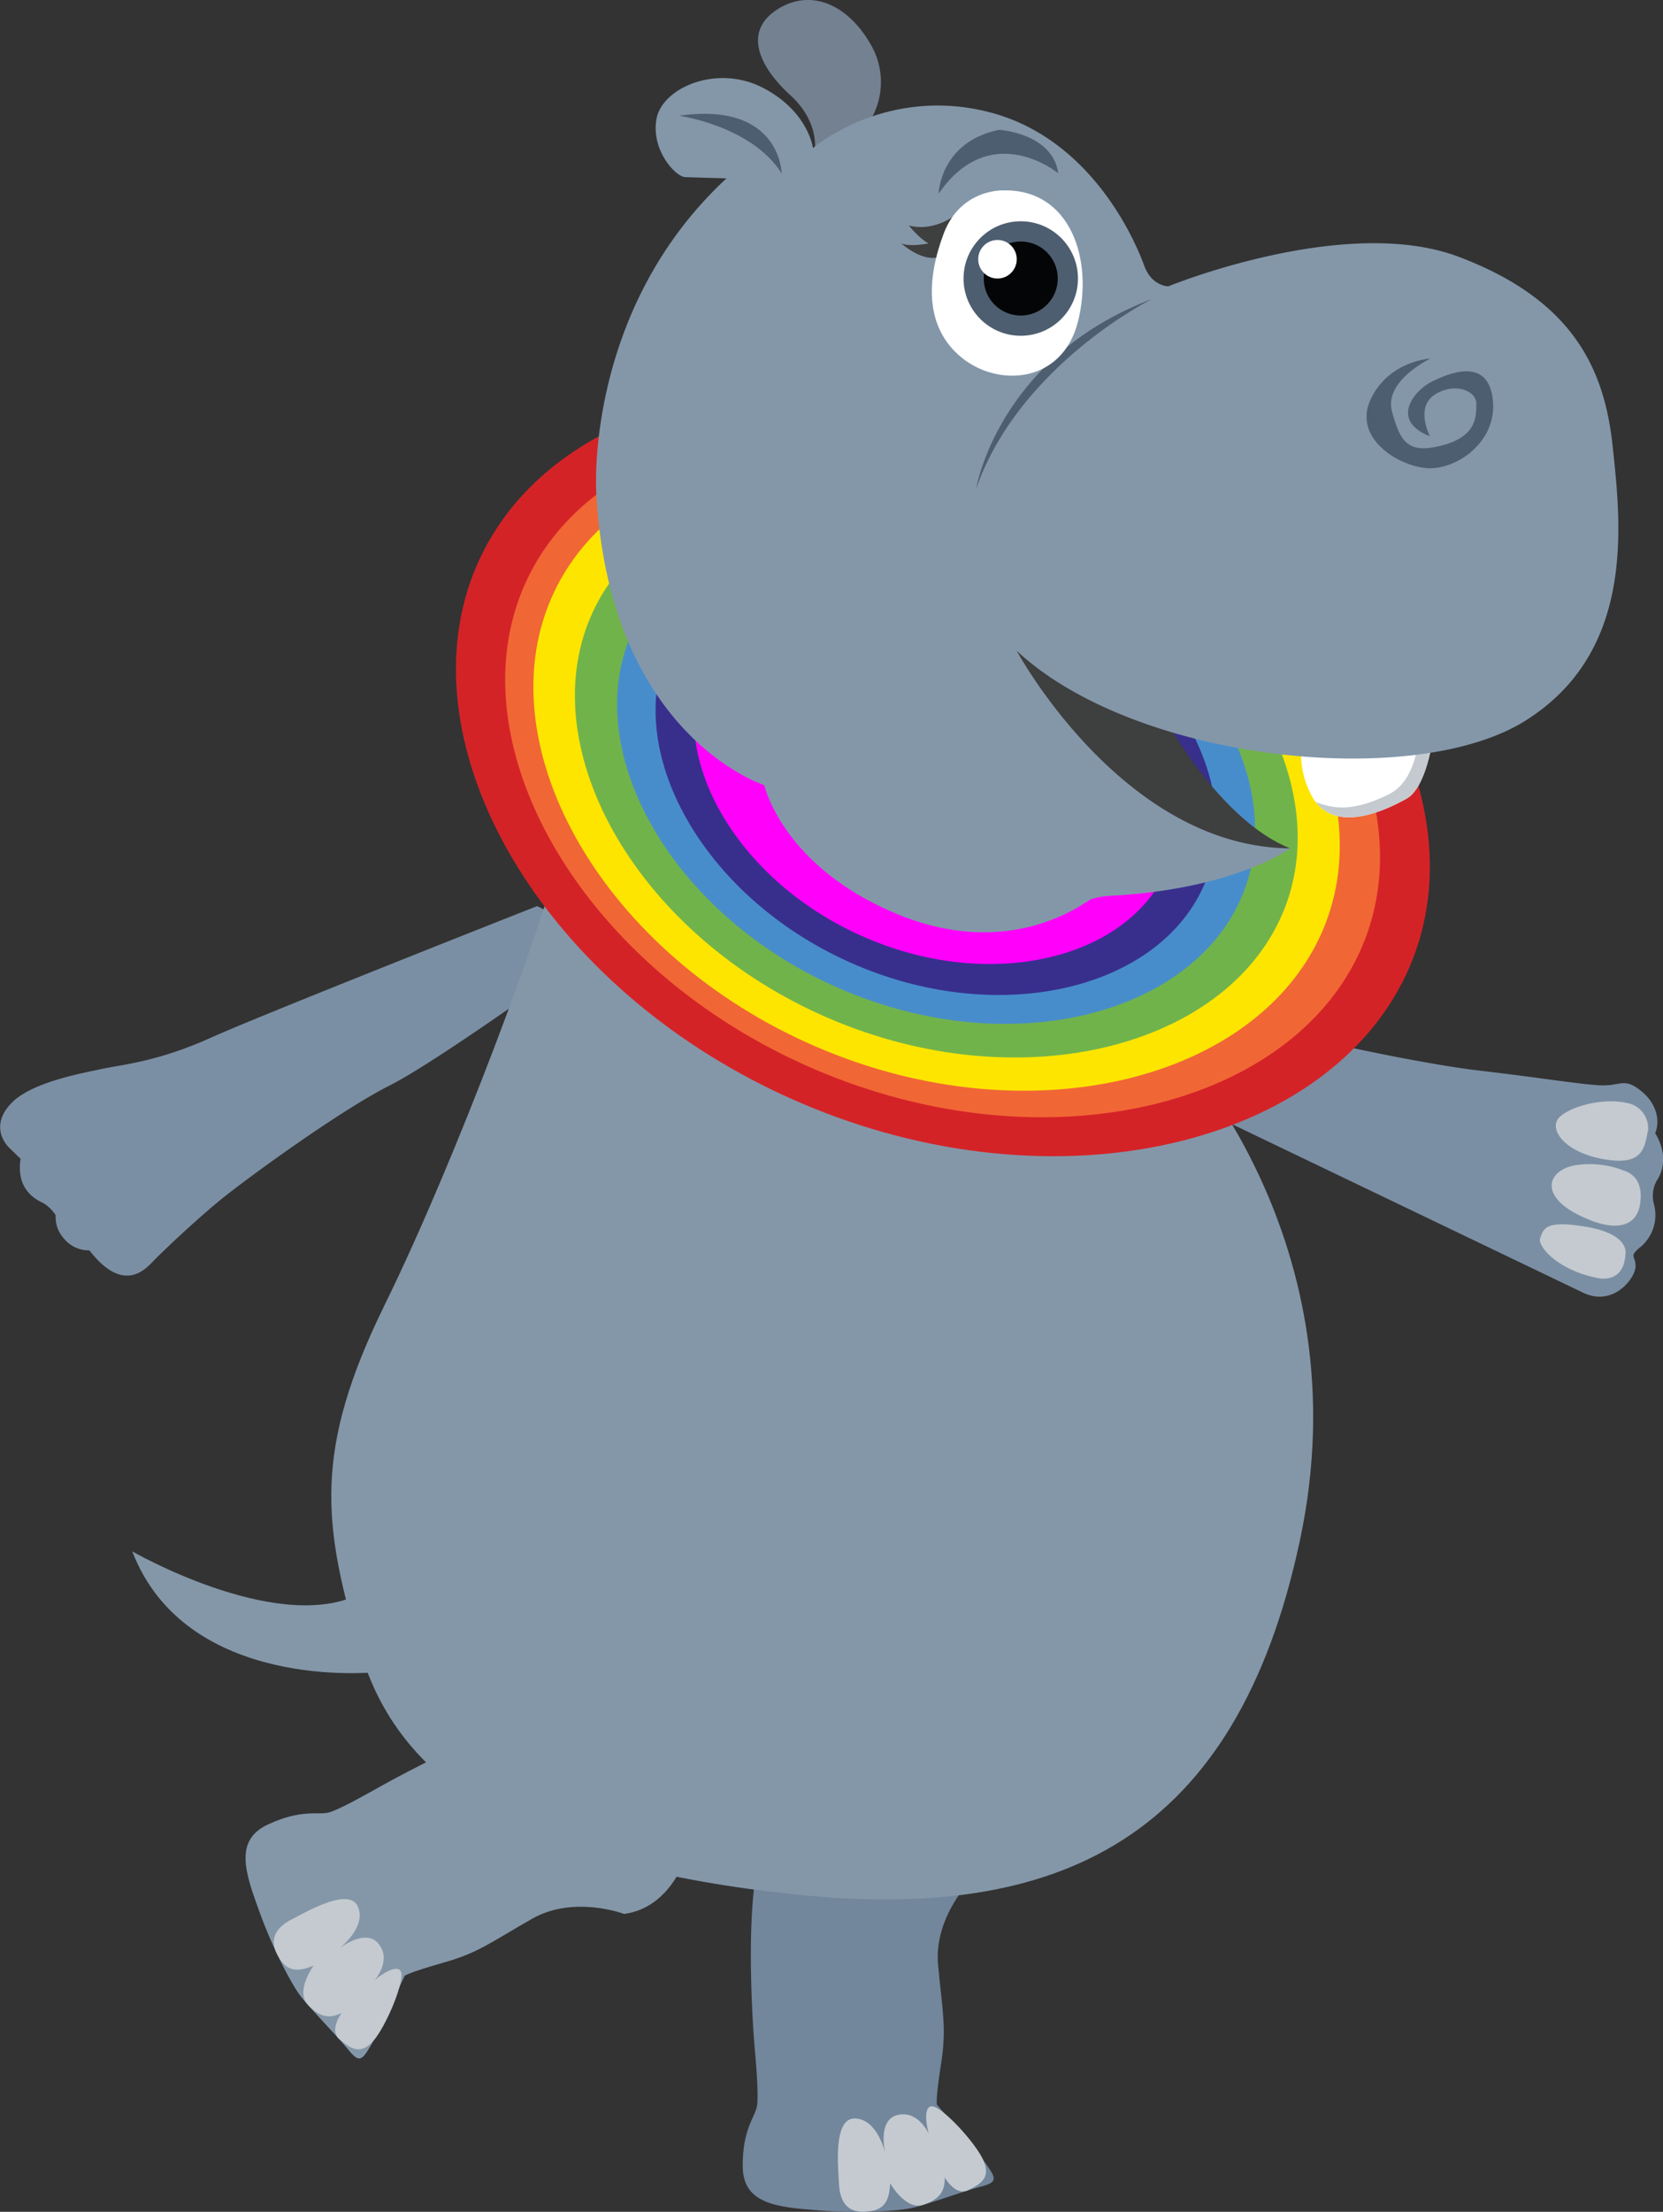 <svg id="Layer_8" data-name="Layer 8" xmlns="http://www.w3.org/2000/svg" xmlns:xlink="http://www.w3.org/1999/xlink" viewBox="0 0 555.78 738.69">
  <rect x="0" y="0" width="555.78" height="738.69" fill="#333333" stroke="none"/>
  <defs>
    <style>
      .cls-1 {
        fill: #fff;
      }

      .cls-2 {
        fill: #7b8fa4;
      }

      .cls-3 {
        fill: #c4cacf;
      }

      .cls-4 {
        fill: #72869c;
      }

      .cls-5 {
        fill: #8497a9;
      }

      .cls-6 {
        fill: #d42327;
      }

      .cls-7 {
        fill: #f16635;
      }

      .cls-8 {
        fill: #fde500;
      }

      .cls-9 {
        fill: #71b34b;
      }

      .cls-10 {
        fill: #488dcb;
      }

      .cls-11 {
        fill: #382f8d;
      }

      .cls-12 {
        fill: #ff00fb;
      }

      .cls-13 {
        fill: #3e3f3f;
      }

      .cls-14 {
        clip-path: url(#clip-path);
      }

      .cls-15 {
        fill: #738191;
      }

      .cls-16 {
        fill: #4d5e70;
      }

      .cls-17 {
        fill: #040506;
      }
    </style>
    <clipPath id="clip-path" transform="translate(-323.98 -259.54)">
      <path class="cls-1" d="M802.47,508.19s-2.21,14.63-8.41,18.08-24.31,12.6-31.69-.94a28.84,28.84,0,0,1-1-25.74Z"/>
    </clipPath>
  </defs>
  <title>HappyHippo-running_on_the_spot-1</title>
  <path class="cls-2" d="M515.26,581.38S470.24,614,454,622.17s-48.13,31.3-56.86,38.52S378,677.8,374.94,681s-10.23,10.11-21.07-3.86a10.76,10.76,0,0,1-8.24-3.63c-3.71-4-2.89-7.8-3.11-8.24a13.31,13.31,0,0,0-4-3.91c-1.78-.85-9.35-4-7.65-14.8l-3.7-3.59c-2.47-2.39-6-8.41.86-15.26s23.6-9.79,30.21-11.22,18.28-2.32,36.08-10.33,109.15-44,109.15-44S520.06,569.06,515.26,581.38Z" transform="translate(-323.98 -259.54)"/>
  <g>
    <path class="cls-2" d="M737.86,599c.82,3.11,57.89,15.44,79.81,18s34,4.64,41,5,8-2.86,13.91,2,5.94,11,4.54,14c0,0,5.66,8.1.55,15.84a10.45,10.45,0,0,0-.91,7.94,13.94,13.94,0,0,1-4.35,14.08c-4.28,3.45-1.8,2.86-1.83,6.64s-7.19,13.46-17.27,8.88l-120.08-57.6S704.7,628.35,702.94,612,737.86,599,737.86,599Z" transform="translate(-323.98 -259.54)"/>
    <path class="cls-3" d="M874.77,636.9a8.5,8.5,0,0,0-7.1-9c-7.84-1.77-18.67,1-22.51,4.76s1.47,11.67,14.69,14S873.55,643.09,874.77,636.9Z" transform="translate(-323.98 -259.54)"/>
    <path class="cls-3" d="M867,650.62a30.89,30.89,0,0,0-16.87-1.86c-8.84,1.75-11.78,9.86,1.31,16.48s19.47,3.4,20.61-3.27S870.59,651.83,867,650.62Z" transform="translate(-323.98 -259.54)"/>
    <path class="cls-3" d="M867.2,678.51s1.86-6.6-12.78-9.2-14.58,1-15.69,3.65,5.61,10.59,18.61,13.28C857.34,686.24,866.55,689,867.2,678.51Z" transform="translate(-323.98 -259.54)"/>
  </g>
  <g>
    <path class="cls-4" d="M648.75,887.08S636,899.69,637.49,915.76s2.89,20.89,1,33-1.4,13.68-1.4,13.68,12.55,14.4,16.33,19.67,3.88,6.26-1.93,7.78-17.65,5.91-22.51,7-17.67,1.94-31.33.87-25.3-2-25.45-14.55,4.11-16.57,4.76-20.27-.44-15.83-.77-19.43-4.74-58.86,5-71.72,26.48-14.14,46.21-8S653.84,870.54,648.75,887.08Z" transform="translate(-323.98 -259.54)"/>
    <path class="cls-3" d="M619.81,978.53s-2.5-11.18-10-11.49-5.7,16.39-5.45,21.82,2.44,9.54,8.27,9.36,8.61-2.34,8.82-9.55c0,0,5.14,9.12,11,7.23s7.39-4.94,7.26-9.15c0,0,3.56,6.31,7.71,4.29s7.78-4,5.28-9.87S638.3,962.34,635.14,963s-.79,9.12-.79,9.12-3.44-7.87-10.36-6.24S619.81,978.53,619.81,978.53Z" transform="translate(-323.98 -259.54)"/>
  </g>
  <g>
    <path class="cls-5" d="M532.55,898.74s-16.74-6.36-30.76,1.62S484,911.65,472.21,915s-13,4.39-13,4.39-7.9,17.39-11.14,23-4.09,6.12-7.88,1.46-12.68-13.62-15.7-17.58-9.09-15.29-13.77-28.16-8.66-23.86,2.7-29.19,16.78-3.12,20.42-4.06,14.22-7,17.37-8.76,51.6-28.69,67.36-25.1,34.76,3,37.35,23.5S549.72,896.52,532.55,898.74Z" transform="translate(-323.98 -259.54)"/>
    <path class="cls-3" d="M437.34,910.28s9.13-6.91,6.32-13.84-17.27,1.6-22.12,4.08-7.67,6.17-5.09,11.41,5.7,6.86,12.35,4.06c0,0-6.18,8.46-2,13s7.56,4.68,11.33,2.82c0,0-4.26,5.85-.71,8.79s6.84,5.44,11.18.71,11.14-21,9.23-23.57-8.63,3.07-8.63,3.07,5.74-6.4,1.39-12S437.34,910.28,437.34,910.28Z" transform="translate(-323.98 -259.54)"/>
  </g>
  <path class="cls-5" d="M715.82,606.88c.77,2.33,63.93,66.48,42.65,166.85S677.73,901.45,589.61,892.22,458.2,856,444.85,812.31s-16.12-68.52,7.73-117.06,53.85-129,59.83-155.16l100.53-44.91Z" transform="translate(-323.98 -259.54)"/>
  <g>
    <path class="cls-6" d="M591.36,627.79c-86.11-37-133.65-119.78-108.11-179.27s116.06-77.74,202.17-40.76S820.63,522.94,795.08,582.43,677.47,664.77,591.36,627.79Z" transform="translate(-323.98 -259.54)"/>
    <path class="cls-7" d="M596.12,616.6C518.77,583.38,476.06,509,499,455.56s104.26-69.84,181.61-36.62,121.46,103.47,98.51,156.91S673.48,649.82,596.12,616.6Z" transform="translate(-323.98 -259.54)"/>
    <path class="cls-8" d="M596.93,609.2c-71.21-30.58-110.26-99.68-88.83-149.58s96.53-65.57,167.74-35S787.42,520.46,766,570.36,668.15,639.78,596.93,609.2Z" transform="translate(-323.98 -259.54)"/>
    <path class="cls-9" d="M601,599.63c-63.83-27.41-98.84-89.35-79.63-134.08s86.53-58.77,150.36-31.36,100,85.9,80.8,130.62S664.84,627,601,599.63Z" transform="translate(-323.98 -259.54)"/>
    <path class="cls-10" d="M605.14,589.92c-56.35-24.19-87.25-78.87-70.29-118.35s76.38-51.88,132.73-27.68,88.28,75.82,71.32,115.3S661.49,614.12,605.14,589.92Z" transform="translate(-323.98 -259.54)"/>
    <path class="cls-11" d="M607.77,580.83C558.44,558.69,532,510,547.49,475.47s68.09-44.64,117.42-22.5,76.75,68.11,61.24,102.68S657.11,603,607.77,580.83Z" transform="translate(-323.98 -259.54)"/>
    <path class="cls-12" d="M611.69,572c-42.55-19.09-65.37-61-52-90.87s58.72-38.5,101.27-19.41,66.19,58.75,52.81,88.56S654.24,591.13,611.69,572Z" transform="translate(-323.98 -259.54)"/>
  </g>
  <g>
    <path class="cls-13" d="M714.77,501.89s17.67,32,40.42,41l-36.74,2.4L671,507.83,657.16,468l26.5-13Z" transform="translate(-323.98 -259.54)"/>
    <g>
      <path class="cls-1" d="M802.47,508.19s-2.21,14.63-8.41,18.08-24.31,12.6-31.69-.94a28.84,28.84,0,0,1-1-25.74Z" transform="translate(-323.98 -259.54)"/>
      <g class="cls-14">
        <path class="cls-3" d="M796.67,484.34c.94.83,6.63,33-8.63,40.52s-21.57,3.58-28.52.86l.26,8.86L774.2,550.9l29.13-17.76,10.44-6.73L803,486.12Z" transform="translate(-323.98 -259.54)"/>
      </g>
    </g>
    <path class="cls-15" d="M615.62,298.33a24.81,24.81,0,0,0-.79-24.19c-7.51-13-19.79-18.6-31-11.5s-6.76,18.6,4.28,28.69,7.86,20.81,7.86,20.81l18.59-13" transform="translate(-323.98 -259.54)"/>
    <path class="cls-5" d="M714.44,355.17s59.07-24.2,97.06-9.86,48.65,37.17,51.42,63.15,7.84,68.77-29.39,91.92-130.17,13.47-169.77-23.51c0,0,35.29,65.56,91.43,66,0,0-18.83,13.8-60.75,15.88a29.72,29.72,0,0,0-5.78,1.08c-1.87.72-26.36,20.86-64.78,5s-44.47-43.07-44.47-43.07-51.94-16.44-56.16-97.85c0,0-4-60.76,43.53-104.8L553,318.7c-3.24-.11-11.46-9-9.63-19.39s20-18.37,35.37-10.55S595.68,309,595.68,309s24.15-20.91,58.91-12,49.27,44.26,51.77,51.22S714.44,355.17,714.44,355.17Z" transform="translate(-323.98 -259.54)"/>
    <path class="cls-16" d="M677.65,317.41s-22.47-18.5-40,6.83c0,0,.49-17.37,20.28-21.35C658,302.89,675.81,304.05,677.65,317.41Z" transform="translate(-323.98 -259.54)"/>
    <path class="cls-16" d="M709,359.38s-44.32,22-58.81,63.43C650.2,422.81,657.35,379,709,359.38Z" transform="translate(-323.98 -259.54)"/>
    <path class="cls-16" d="M801.86,405.25s-5.09-9.79,1.75-14,13.81-1.06,13.77,3.12.19,10.86-11.34,13.9-14.12-1.09-16.86-11.34,12.87-17.65,12.87-17.65-13.79.68-19.94,13.5,8.78,22.26,18.58,23.1,23.88-8.73,22.19-23-14.71-8.69-20.44-5.86S788.29,399.89,801.86,405.25Z" transform="translate(-323.98 -259.54)"/>
    <path class="cls-16" d="M550.9,298.19s24.37,3.4,34.32,19.29C585.22,317.48,584.92,293.34,550.9,298.19Z" transform="translate(-323.98 -259.54)"/>
  </g>
  <path class="cls-5" d="M449.51,818s-63.22,6.7-81.33-40.34c0,0,46.92,27,74.59,14.89C442.77,792.59,474.5,795.05,449.51,818Z" transform="translate(-323.98 -259.54)"/>
  <g>
    <path class="cls-13" d="M642.19,332.11s-6.79,4.83-14.46,2.73c0,0,3.21,4.16,6.56,6,0,0-6.28,1.26-9.07,0,0,0,7,6.42,12.69,4.47l5.17-8.79Z" transform="translate(-323.98 -259.54)"/>
    <path class="cls-1" d="M659.61,323.12s-14.53-.83-20.28,14.52-6.3,31.25,6,41.3,33.7,8.65,38.91-12S681.8,322.84,659.61,323.12Z" transform="translate(-323.98 -259.54)"/>
    <circle class="cls-16" cx="341.14" cy="93.02" r="19.12"/>
    <circle class="cls-17" cx="341.14" cy="93.02" r="12.37"/>
    <circle class="cls-1" cx="333.36" cy="86.58" r="6.44"/>
  </g>
</svg>
